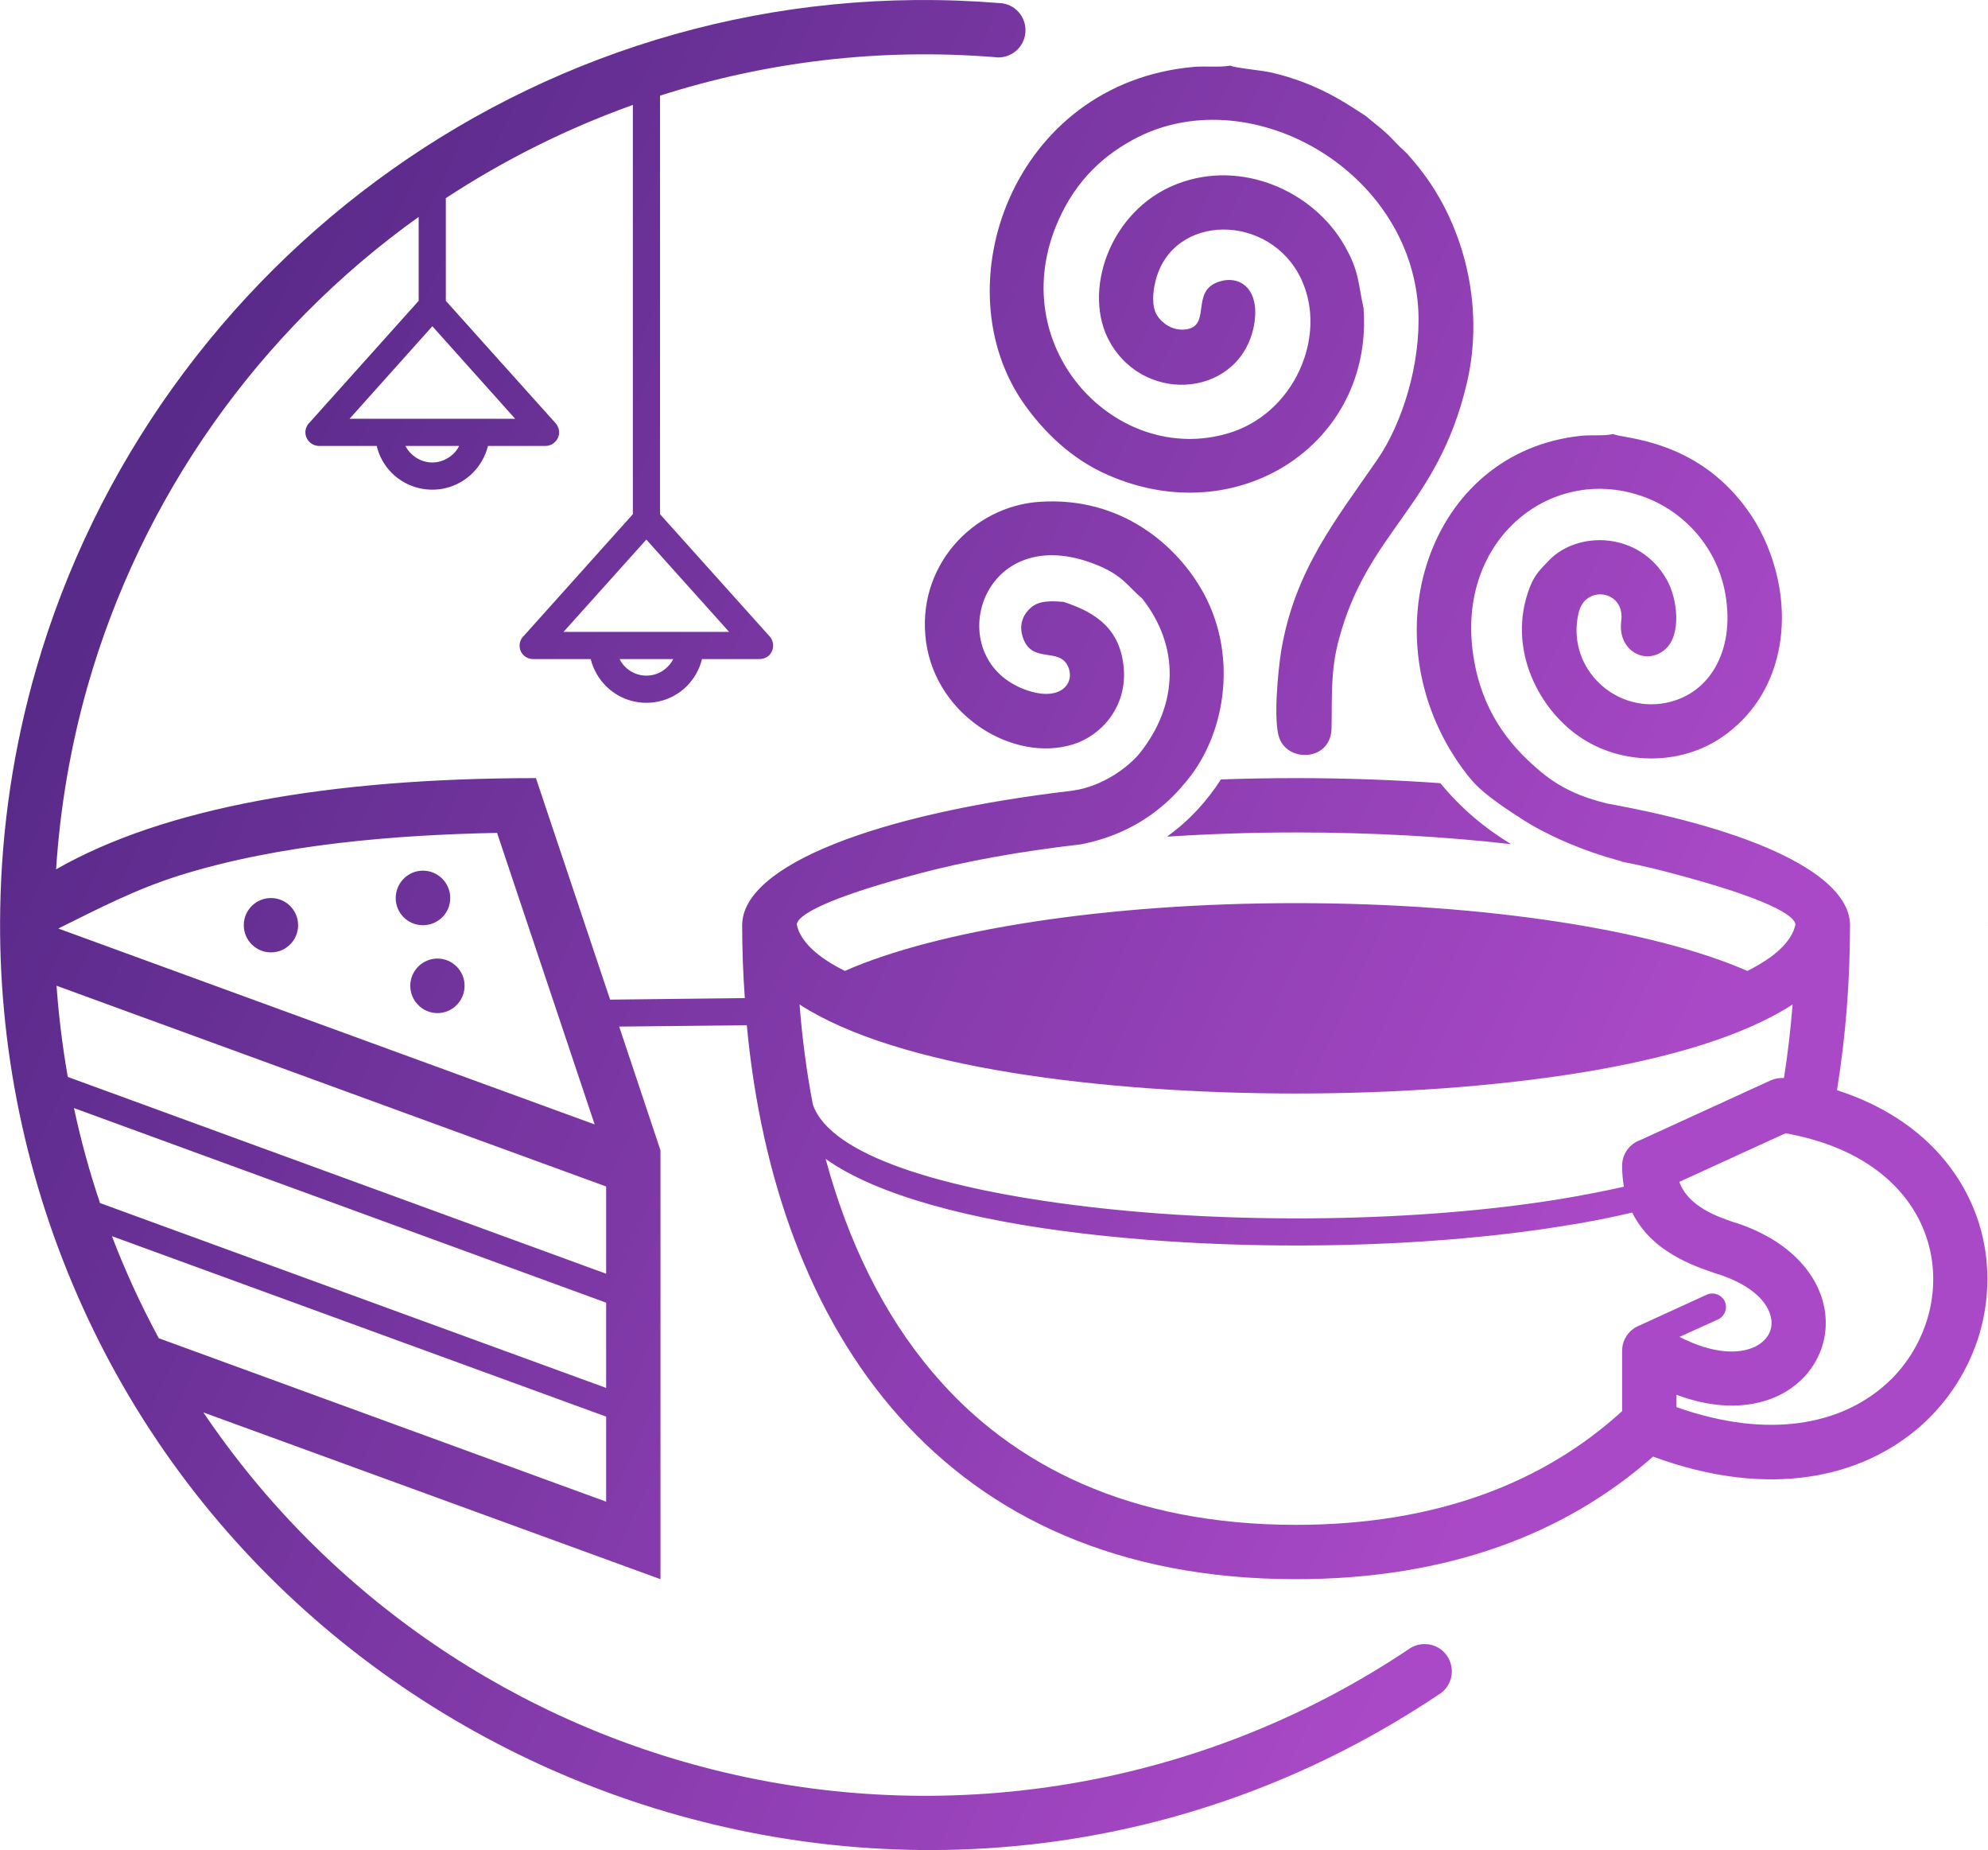 <svg data-v-423bf9ae="" xmlns="http://www.w3.org/2000/svg" viewBox="0 0 837938 779642" class="iconLeft"><!----><!----><!----><g data-v-423bf9ae="" id="4834e23d-044c-4666-9717-f53655dd83fa" fill="#241030" transform="matrix(5.4,0,0,5.4,837691.375,389770.656)"><path d="M0.42 14.43L0.42 14.43L0.42 14.01L0.42 14.01Q0.42 13.80 0.63 13.80L0.63 13.80L0.63 13.80Q1.12 13.80 1.38 13.43L1.38 13.43L1.38 13.43Q1.65 13.06 1.65 12.47L1.65 12.47L1.65 5.33L1.65 5.33Q1.25 4.98 0.77 4.98L0.77 4.98L0.77 4.98Q0.56 4.98 0.56 4.77L0.56 4.77L0.56 4.35L0.56 4.35Q0.56 4.14 0.77 4.14L0.77 4.14L3.19 4.14L3.19 4.14Q3.34 4.14 3.45 4.27L3.45 4.27L9.70 11.40L9.70 6.31L9.70 6.31Q9.70 5.71 9.43 5.35L9.43 5.35L9.43 5.35Q9.17 4.98 8.67 4.98L8.67 4.98L8.67 4.98Q8.46 4.98 8.46 4.77L8.46 4.77L8.46 4.35L8.46 4.35Q8.46 4.14 8.67 4.14L8.67 4.14L12.12 4.14L12.12 4.14Q12.33 4.14 12.33 4.35L12.33 4.35L12.33 4.77L12.33 4.77Q12.33 4.98 12.12 4.98L12.12 4.98L12.12 4.98Q11.62 4.98 11.35 5.35L11.35 5.35L11.35 5.35Q11.10 5.70 11.10 6.25L11.10 6.25L11.10 6.25Q11.10 6.28 11.10 6.31L11.10 6.31L11.10 14.43L11.10 14.43Q11.10 14.64 10.90 14.64L10.90 14.64L9.93 14.64L9.93 14.64Q9.79 14.64 9.67 14.52L9.67 14.52L3.06 6.90L3.06 12.47L3.06 12.47Q3.06 13.06 3.32 13.43L3.32 13.43L3.32 13.43Q3.59 13.80 4.08 13.80L4.08 13.80L4.08 13.80Q4.29 13.80 4.29 14.01L4.29 14.01L4.29 14.43L4.29 14.43Q4.29 14.64 4.08 14.64L4.08 14.64L0.63 14.64L0.63 14.64Q0.42 14.64 0.42 14.43ZM12.33 11.08L12.33 11.08L12.33 11.08Q12.33 10.33 12.52 9.71L12.52 9.71L12.52 9.71Q12.71 9.10 13.03 8.69L13.03 8.69L13.03 8.69Q13.34 8.29 13.78 8.01L13.78 8.01L13.78 8.01Q14.21 7.73 14.68 7.61L14.68 7.61L14.68 7.61Q15.15 7.49 15.66 7.49L15.66 7.49L15.66 7.49Q16.19 7.49 16.67 7.67L16.67 7.67L16.67 7.67Q17.14 7.85 17.48 8.13L17.48 8.13L17.48 8.13Q17.81 8.42 18.06 8.78L18.06 8.78L18.06 8.78Q18.30 9.14 18.42 9.50L18.42 9.50L18.42 9.50Q18.54 9.86 18.54 10.19L18.54 10.19L18.54 10.19Q18.54 10.31 18.42 10.36L18.42 10.36L14.36 12.14L14.36 12.14Q14.63 12.79 15.17 13.22L15.17 13.22L15.17 13.22Q15.70 13.64 16.46 13.64L16.46 13.64L16.46 13.64Q16.93 13.64 17.41 13.38L17.41 13.38L17.41 13.38Q17.89 13.13 18.25 12.61L18.25 12.61L18.25 12.61Q18.29 12.55 18.36 12.55L18.36 12.55L18.36 12.55Q18.46 12.55 18.92 12.82L18.92 12.82L18.92 12.82Q18.98 12.86 18.98 12.93L18.98 12.93L18.98 12.93Q18.98 13.02 18.89 13.18L18.89 13.18L18.89 13.18Q18.01 14.81 16.08 14.81L16.08 14.81L16.08 14.81Q14.96 14.81 14.09 14.30L14.09 14.30L14.09 14.30Q13.22 13.79 12.77 12.94L12.77 12.94L12.77 12.94Q12.33 12.10 12.33 11.08ZM14.41 9.05L14.41 9.05L14.41 9.05Q14.06 9.50 14.06 10.20L14.06 10.20L14.06 10.20Q14.06 10.90 14.19 11.27L14.19 11.27L16.44 10.13L16.44 10.13Q16.44 9.47 16.12 9.03L16.12 9.03L16.12 9.03Q15.80 8.59 15.32 8.59L15.32 8.59L15.32 8.59Q14.75 8.59 14.41 9.05ZM19.26 14.43L19.26 14.43L19.26 14.01L19.26 14.01Q19.26 13.80 19.46 13.80L19.46 13.80L19.50 13.80L19.50 13.80Q19.99 13.80 20.25 13.43L20.25 13.43L20.25 13.43Q20.51 13.06 20.51 12.47L20.51 12.47L20.51 10.71L20.51 10.71Q20.51 10.37 20.49 10.14L20.49 10.14L20.49 10.14Q20.47 9.92 20.39 9.67L20.39 9.67L20.39 9.67Q20.32 9.41 20.14 9.27L20.14 9.27L20.14 9.27Q19.96 9.13 19.69 9.10L19.69 9.10L19.69 9.10Q19.51 9.08 19.52 8.92L19.52 8.92L19.52 8.44L19.52 8.44Q19.52 8.29 19.72 8.26L19.72 8.26L19.72 8.26Q20.62 8.11 21.38 7.81L21.38 7.81L21.38 7.81Q22.13 7.50 22.50 7.24L22.50 7.24L22.50 7.24Q22.54 7.21 22.56 7.21L22.56 7.21L22.59 7.21L22.59 7.21Q22.61 7.21 22.61 7.23L22.61 7.23L22.36 9.06L22.36 9.06Q23.37 7.46 24.78 7.46L24.78 7.46L24.78 7.46Q25.36 7.46 25.80 7.62L25.80 7.62L25.80 7.62Q26.23 7.77 26.49 8.02L26.49 8.02L26.49 8.02Q26.74 8.27 26.90 8.64L26.90 8.64L26.90 8.64Q27.05 9.00 27.10 9.37L27.10 9.37L27.10 9.37Q27.16 9.73 27.16 10.17L27.16 10.17L27.16 12.47L27.16 12.47Q27.16 13.06 27.43 13.43L27.43 13.43L27.43 13.43Q27.69 13.80 28.19 13.80L28.19 13.80L28.25 13.80L28.25 13.80Q28.46 13.80 28.46 14.01L28.46 14.01L28.46 14.43L28.46 14.43Q28.46 14.64 28.25 14.64L28.25 14.64L24.45 14.64L24.45 14.64Q24.24 14.64 24.24 14.43L24.24 14.43L24.24 14.01L24.24 14.01Q24.24 13.80 24.46 13.80L24.46 13.80L24.46 13.80Q24.84 13.81 25.03 13.44L25.03 13.44L25.03 13.44Q25.20 13.10 25.20 12.55L25.20 12.55L25.20 12.55Q25.20 12.51 25.20 12.47L25.20 12.47L25.20 10.36L25.20 10.36Q25.20 10.32 25.20 10.25L25.20 10.25L25.20 10.25Q25.20 10.04 25.20 9.92L25.20 9.92L25.20 9.92Q25.20 9.81 25.18 9.62L25.18 9.62L25.18 9.62Q25.16 9.43 25.12 9.32L25.12 9.32L25.12 9.32Q25.09 9.21 25.01 9.08L25.01 9.08L25.01 9.08Q24.94 8.94 24.83 8.87L24.83 8.87L24.83 8.87Q24.73 8.80 24.56 8.75L24.56 8.75L24.56 8.75Q24.40 8.70 24.19 8.70L24.19 8.70L24.19 8.70Q23.68 8.70 23.17 9.06L23.17 9.06L23.17 9.06Q22.67 9.43 22.48 9.89L22.48 9.89L22.48 12.47L22.48 12.47Q22.48 13.06 22.75 13.43L22.75 13.43L22.75 13.43Q23.02 13.80 23.51 13.80L23.51 13.80L23.54 13.80L23.54 13.80Q23.75 13.80 23.75 14.01L23.75 14.01L23.75 14.43L23.75 14.43Q23.75 14.64 23.54 14.64L23.54 14.64L19.46 14.64L19.46 14.64Q19.26 14.64 19.26 14.43ZM28.47 11.08L28.47 11.08L28.47 11.08Q28.47 10.33 28.66 9.71L28.66 9.71L28.66 9.71Q28.85 9.10 29.17 8.69L29.17 8.69L29.17 8.69Q29.49 8.29 29.92 8.01L29.92 8.01L29.92 8.01Q30.36 7.73 30.83 7.61L30.83 7.61L30.83 7.61Q31.29 7.49 31.81 7.49L31.81 7.49L31.81 7.49Q32.34 7.49 32.82 7.67L32.82 7.67L32.82 7.67Q33.29 7.85 33.63 8.13L33.63 8.13L33.63 8.13Q33.96 8.42 34.20 8.78L34.20 8.78L34.20 8.78Q34.45 9.14 34.57 9.50L34.57 9.50L34.57 9.50Q34.69 9.86 34.69 10.19L34.69 10.19L34.69 10.19Q34.69 10.31 34.57 10.36L34.57 10.36L30.51 12.14L30.51 12.14Q30.78 12.79 31.31 13.22L31.31 13.22L31.31 13.22Q31.85 13.64 32.61 13.64L32.61 13.64L32.61 13.64Q33.08 13.64 33.56 13.38L33.56 13.38L33.56 13.38Q34.04 13.13 34.39 12.61L34.39 12.61L34.39 12.61Q34.43 12.55 34.51 12.55L34.51 12.55L34.51 12.55Q34.60 12.55 35.07 12.82L35.07 12.82L35.07 12.82Q35.12 12.86 35.12 12.93L35.12 12.93L35.12 12.93Q35.12 13.02 35.03 13.18L35.03 13.18L35.03 13.18Q34.15 14.81 32.23 14.81L32.23 14.81L32.23 14.81Q31.10 14.81 30.24 14.30L30.24 14.30L30.24 14.30Q29.37 13.79 28.92 12.94L28.92 12.94L28.92 12.94Q28.47 12.10 28.47 11.08ZM30.55 9.05L30.55 9.05L30.55 9.05Q30.21 9.50 30.21 10.20L30.21 10.20L30.21 10.20Q30.21 10.90 30.34 11.27L30.34 11.27L32.59 10.13L32.59 10.13Q32.59 9.47 32.27 9.03L32.27 9.03L32.27 9.03Q31.95 8.59 31.47 8.59L31.47 8.59L31.47 8.59Q30.90 8.59 30.55 9.05ZM36.21 7.13L35.88 3.94L35.88 3.91L35.88 3.91Q35.88 3.73 36.08 3.73L36.08 3.73L37.41 3.73L37.41 3.73Q37.63 3.73 37.60 3.94L37.60 3.94L37.28 7.13L37.28 7.13Q37.26 7.33 37.05 7.33L37.05 7.33L36.43 7.33L36.43 7.33Q36.23 7.33 36.21 7.13L36.21 7.13ZM38.62 12.33L38.62 12.33L38.62 12.33Q38.62 12.22 38.73 12.15L38.73 12.15L39.16 11.90L39.16 11.90Q39.21 11.87 39.29 11.87L39.29 11.87L39.29 11.87Q39.39 11.87 39.45 11.98L39.45 11.98L39.45 11.98Q40.69 13.87 42.62 13.87L42.62 13.87L42.62 13.87Q43.97 13.87 43.97 13.07L43.97 13.07L43.97 13.07Q43.97 12.95 43.93 12.85L43.93 12.85L43.93 12.85Q43.89 12.74 43.80 12.65L43.80 12.65L43.80 12.65Q43.72 12.56 43.63 12.49L43.63 12.49L43.63 12.49Q43.55 12.41 43.39 12.34L43.39 12.34L43.39 12.34Q43.23 12.26 43.12 12.22L43.12 12.22L43.12 12.22Q43.02 12.17 42.81 12.10L42.81 12.10L42.81 12.10Q42.60 12.04 42.50 12.00L42.50 12.00L42.50 12.00Q42.39 11.97 42.16 11.90L42.16 11.90L42.16 11.90Q41.93 11.84 41.84 11.81L41.84 11.81L41.84 11.81Q41.17 11.61 40.69 11.39L40.69 11.39L40.69 11.39Q40.20 11.16 39.92 10.93L39.92 10.93L39.92 10.93Q39.63 10.71 39.46 10.44L39.46 10.44L39.46 10.44Q39.29 10.17 39.23 9.93L39.23 9.93L39.23 9.93Q39.17 9.69 39.17 9.39L39.17 9.39L39.17 9.39Q39.17 8.54 39.83 8.00L39.83 8.00L39.83 8.00Q40.49 7.47 41.58 7.47L41.58 7.47L41.58 7.47Q42.15 7.47 42.66 7.62L42.66 7.62L42.66 7.62Q43.16 7.77 43.43 7.93L43.43 7.93L43.43 7.93Q43.47 7.95 43.49 7.95L43.49 7.95L43.49 7.95Q43.59 7.95 43.51 7.66L43.51 7.66L43.51 7.66Q43.50 7.59 43.50 7.56L43.50 7.56L43.50 7.56Q43.50 7.42 43.67 7.42L43.67 7.42L44.04 7.42L44.04 7.42Q44.21 7.42 44.28 7.58L44.28 7.58L44.98 9.36L44.98 9.36Q45.01 9.45 45.01 9.50L45.01 9.50L45.01 9.50Q45.01 9.59 44.91 9.65L44.91 9.65L44.56 9.83L44.56 9.83Q44.50 9.86 44.45 9.86L44.45 9.86L44.45 9.86Q44.37 9.86 44.28 9.75L44.28 9.75L44.28 9.75Q43.69 9.02 43.01 8.67L43.01 8.67L43.01 8.67Q42.33 8.32 41.77 8.32L41.77 8.32L41.77 8.32Q41.34 8.32 41.07 8.49L41.07 8.49L41.07 8.49Q40.79 8.66 40.79 9.03L40.79 9.03L40.79 9.03Q40.79 9.25 40.92 9.42L40.92 9.42L40.92 9.42Q41.04 9.60 41.29 9.72L41.29 9.72L41.29 9.72Q41.54 9.84 41.77 9.92L41.77 9.92L41.77 9.92Q42 10.00 42.35 10.09L42.35 10.09L42.35 10.09Q43.52 10.39 43.99 10.59L43.99 10.59L43.99 10.59Q45.36 11.16 45.50 12.26L45.50 12.26L45.50 12.26Q45.51 12.39 45.51 12.53L45.51 12.53L45.51 12.53Q45.51 13.53 44.71 14.17L44.71 14.17L44.71 14.17Q43.91 14.81 42.56 14.81L42.56 14.81L42.56 14.81Q41.68 14.81 40.94 14.44L40.94 14.44L40.94 14.44Q40.86 14.41 40.82 14.41L40.82 14.41L40.82 14.41Q40.69 14.41 40.75 14.62L40.75 14.62L40.75 14.62Q40.77 14.68 40.77 14.73L40.77 14.73L40.77 14.73Q40.77 14.85 40.61 14.84L40.61 14.84L40.11 14.84L40.11 14.84Q39.94 14.84 39.86 14.70L39.86 14.70L38.65 12.44L38.65 12.44Q38.62 12.37 38.62 12.33Z"></path></g><defs data-v-423bf9ae=""><linearGradient data-v-423bf9ae="" gradientTransform="rotate(25)" id="9246f515-6f94-4d18-8c3a-ec1ddce8489b" x1="0%" y1="0%" x2="100%" y2="0%"><stop data-v-423bf9ae="" offset="0%" style="stop-color: rgb(73, 36, 126); stop-opacity: 1;"></stop><stop data-v-423bf9ae="" offset="100%" style="stop-color: rgb(170, 73, 199); stop-opacity: 1;"></stop></linearGradient></defs><g data-v-423bf9ae="" id="5399614b-4aec-4f4d-ad99-03fbe676a202" transform="matrix(93.074,0,0,93.074,-46536.598,-75567.102)" stroke="none" fill="url(#9246f515-6f94-4d18-8c3a-ec1ddce8489b)"><path d="M2415 4754c69 0 124 56 124 124s-55 123-124 123c-68 0-123-55-123-123s55-124 123-124zm4260-2547c-26-119-20-167-85-281-140-248-467-395-760-281-308 119-432 494-302 719 165 287 596 241 652-85 26-156-62-223-159-192-135 43-29 205-156 217-59 5-104-31-125-64-25-40-20-106-7-156 77-309 519-309 660-8 121 258-32 612-335 699-498 144-1000-375-778-934 74-185 192-310 350-396 515-282 1258 127 1293 771 12 245-74 515-185 676-187 272-375 501-436 867-14 88-37 318-8 396 43 112 234 101 236-46 3-150-5-259 33-401 131-492 446-599 579-1158 85-355-14-741-235-1002-22-25-26-33-52-57-19-17-36-35-54-54-40-41-75-65-116-100-87-57-161-105-273-149-51-20-106-37-161-49-35-8-162-20-179-30-52 9-114 1-168 6-818 74-1144 995-764 1529 87 122 210 245 374 317 590 262 1206-139 1161-754zm2144 3541c357 115 565 349 645 609 49 162 47 333 1 492-47 159-139 307-270 422-262 229-679 331-1209 136-393 347-925 555-1617 555-1607 0-2357-1127-2487-2508l-578 6 187 560v1942l-2070-755c561 831 1420 1420 2408 1641 1053 235 2157 29 3049-568 50-37 120-31 163 14 55 59 41 152-28 192-2179 1457-5096 539-6137-1752-260-572-386-1190-375-1806h-1l1-1c6-366 60-731 163-1087C1197 1995 2977 659 5028 826h3c64 5 113 58 113 123 0 68-55 123-123 123-4 0-8 0-12-1-527-43-1041 21-1520 174v1895l497 554c22 25 20 64-5 87-12 10-27 15-41 15h-261c-11 47-36 89-68 122-47 47-112 76-184 76-71 0-136-29-183-76-33-33-57-75-69-122h-260c-35 0-62-27-62-61 0-18 8-34 20-45l493-550V1287c-299 107-583 249-847 422v465l497 554c23 26 21 65-5 87-11 11-26 16-41 16h-260c-12 47-36 89-69 122-47 47-112 76-183 76-72 0-137-29-184-76-33-33-57-75-68-122h-261c-34 0-62-28-62-62 0-17 8-34 20-45l493-550v-380c-729 521-1257 1274-1500 2127-77 272-124 549-142 827 487-279 1238-413 2173-413l336 1003 610-7c-8-109-12-219-12-330 0-272 614-506 1495-609l5-1c130-18 250-105 303-172 174-221 178-482 8-698-60-49-83-100-197-148-534-224-722 415-336 560 160 61 232-25 198-103-41-92-169-7-207-139-17-59 9-103 40-129 38-32 90-29 146-25 152 49 258 126 273 300 15 177-103 307-232 346-267 81-615-127-663-463-48-341 210-616 514-636 369-25 625 197 744 416 159 295 93 657-92 864-41 50-89 94-142 133-91 66-199 114-324 138-277 32-526 77-735 133-333 88-541 171-551 229 16 78 94 149 218 211 417-184 1176-307 2043-307 868 0 1627 124 2044 307 124-62 202-133 218-211-10-58-218-141-551-229-74-20-153-39-237-55l1-1c-21-6-42-12-62-18h-1c-48-15-96-31-145-51l-3-1-3-2-5-2h-2c-68-28-133-59-196-96-19-11-37-23-55-35l-4-2c-34-22-69-46-104-72-66-50-93-76-142-143-430-592-157-1433 539-1505 46-5 100 2 145-8 36 22 393 17 627 372 25 38 50 85 70 133 132 320 70 681-207 869-181 123-435 127-624 9-198-123-354-410-243-692 23-58 51-82 85-118 129-136 411-134 535 88 47 84 67 245-6 312-87 79-219 10-201-126 19-139-163-167-193-38-56 234 143 441 372 412 219-29 337-238 293-493-36-215-187-374-360-440-418-161-863 183-782 715 37 248 160 400 288 511 104 92 206 131 318 159 664 120 1100 322 1100 551 0 256-20 506-59 747zm-973 1455v-275c0-40 19-76 49-98 5-4 10-8 16-10l5-3 2-1 3-1 308-141c31-14 67 0 82 30 14 31 0 68-31 82l-174 79c150 77 268 80 343 44 29-15 50-35 62-58 11-22 15-47 9-74-14-69-85-144-230-193l-6-2-7-2c-107-36-298-100-385-278-98 23-203 44-314 61-649 105-1483 116-2172 34-504-59-934-172-1167-338 100 370 259 701 485 967 359 425 898 690 1645 690 639 0 1124-193 1476-514l1 1zm8-1018c-5-30-8-61-8-95 0-54 34-99 82-116l590-270c20-9 40-12 61-11 17-108 30-220 39-333-219 142-560 244-962 309-390 63-839 94-1287 94-447 0-896-31-1286-94-402-65-743-167-962-309 12 155 32 306 60 452 77 231 590 386 1240 463 679 81 1500 70 2138-33 103-17 202-36 295-57zm1375 244c-68-223-273-420-643-486l-481 220c41 114 177 159 250 184l7 2 7 2c239 81 362 231 392 378 16 82 5 163-32 234-35 69-94 128-171 166-116 57-278 69-466-2v56c422 149 744 75 941-97 96-83 162-191 196-305 34-115 35-238 0-352zM6029 4341c111-4 225-6 340-6 227 0 446 8 654 23 93 114 202 204 320 276-297-34-626-53-974-53-201 0-397 7-583 19l4-4c97-70 176-157 239-255zm-2227-668l-375-418-375 418h750zm-279 158c11-10 19-22 26-35h-243c6 13 15 25 25 35 25 25 59 40 96 40 38 0 72-15 96-40zM2198 2708h635l-375-419-375 419h115zm356 158c10-10 19-22 25-35h-243c7 13 15 25 26 35 24 24 58 40 96 40 37 0 71-16 96-40zM756 5275c10 138 27 276 51 413l2438 891v-395L756 5275zm79 554c31 145 70 288 118 430l2292 837v-386L835 5829zm172 580c28 75 60 149 93 223 37 81 77 161 119 239l2026 740v-385l-2238-817zM764 5016l2429 887-442-1320c-454 9-981 50-1436 192-201 63-365 149-551 241zm963-138c68 0 123 55 123 123s-55 123-123 123-123-55-123-123 55-123 123-123zm754 274c68 0 123 56 123 123 0 68-55 124-123 124s-123-56-123-124c0-67 55-123 123-123z"></path></g><!----></svg>